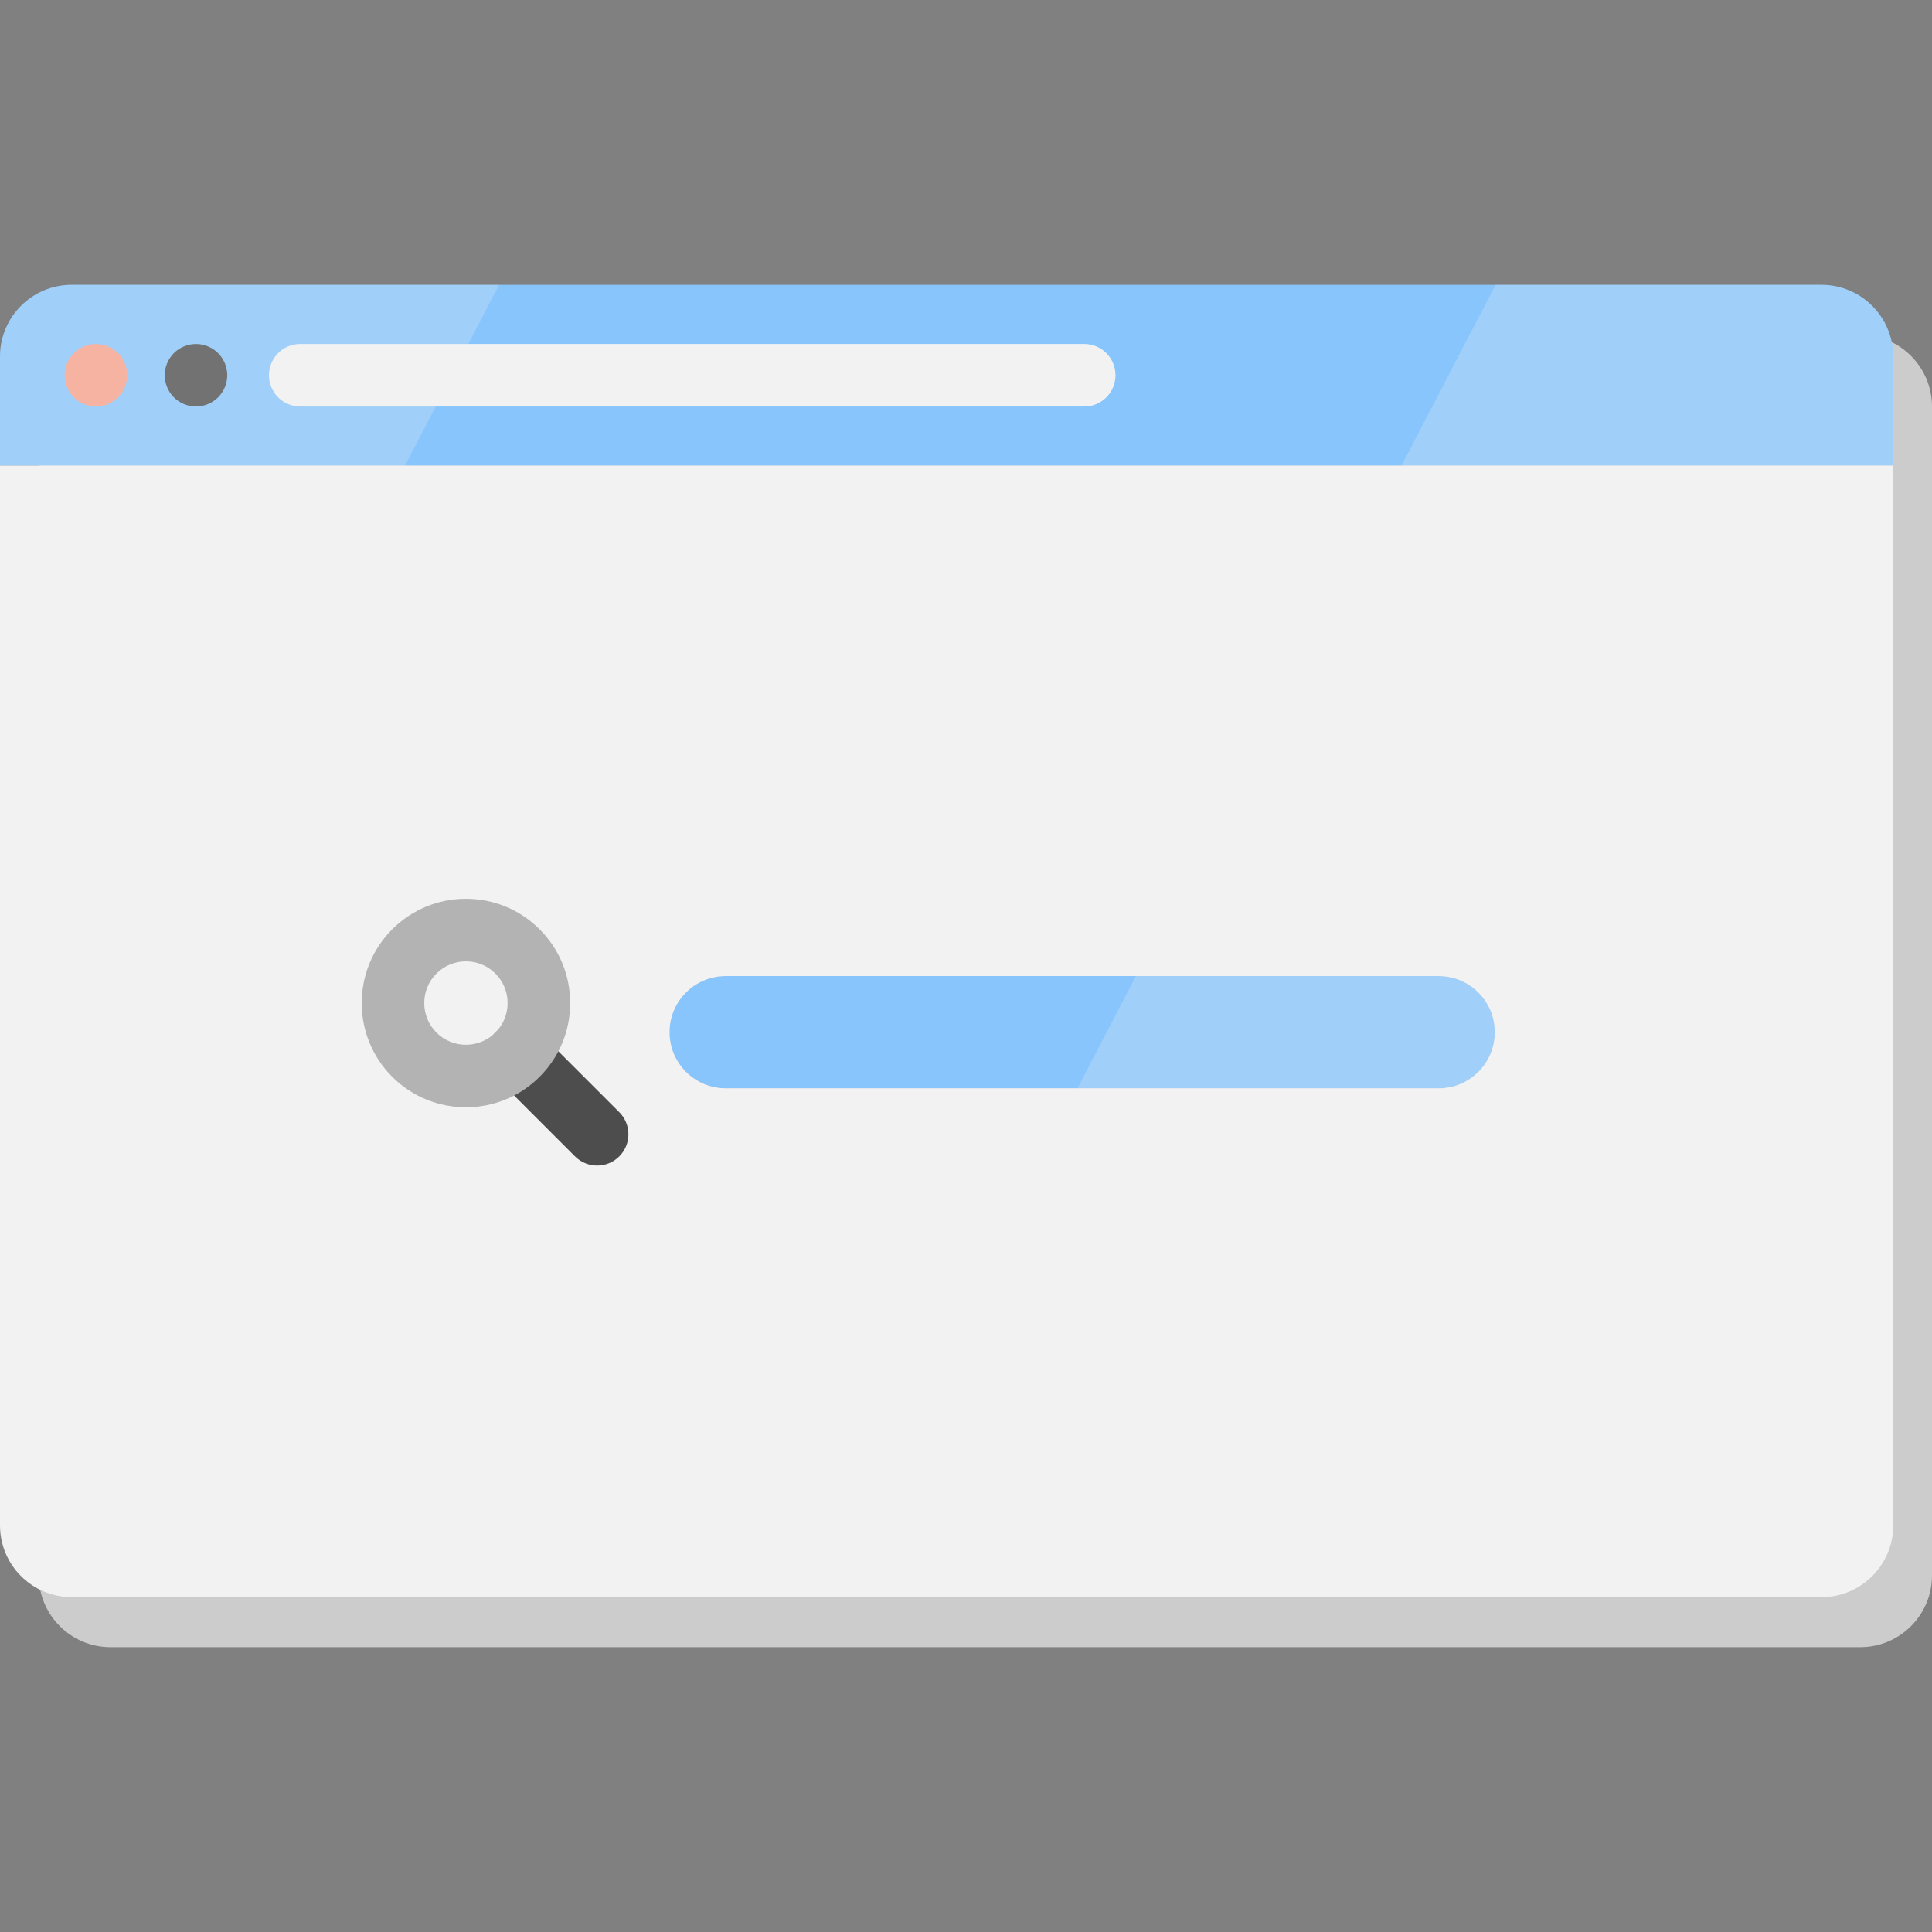 <?xml version="1.0" encoding="iso-8859-1"?>
<!-- Generator: Adobe Illustrator 19.0.0, SVG Export Plug-In . SVG Version: 6.00 Build 0)  -->
<svg version="1.1" id="Layer_1" xmlns="http://www.w3.org/2000/svg" xmlns:xlink="http://www.w3.org/1999/xlink" x="0px" y="0px"
	 viewBox="0 0 463.3 463.3" style="enable-background:new 0 0 463.3 463.3;" xml:space="preserve">
<rect x="0" y="0" width="463.3" height="463.3" fill="#808080" stroke="none"/>
<g>
	<path style="fill:#CCCCCC;" d="M446.1,80.31H26.5c-9.5,0-17.2,7.7-17.2,17.2v26.15v254.13c0,9.5,7.7,17.2,17.2,17.2h419.6
		c9.5,0,17.2-7.7,17.2-17.2V123.66v-26.15C463.299,88.01,455.6,80.31,446.1,80.31z"/>
	<g id="XMLID_2_">
		<g>
			<path style="fill:#88C5FC;" d="M345,234.061c7.44,0,13.46,6.03,13.46,13.46c0,3.72-1.5,7.08-3.94,9.52
				c-2.44,2.43-5.8,3.94-9.52,3.94H174.01c-7.43,0-13.46-6.03-13.46-13.46c0-3.72,1.51-7.08,3.94-9.52
				c2.44-2.43,5.81-3.94,9.52-3.94H345z"/>
			<path style="fill:#88C5FC;" d="M454,85.511v26.15H0v-26.15c0-9.5,7.7-17.2,17.2-17.2h419.6C446.3,68.311,454,76.011,454,85.511z"
				/>
			<path style="fill:#F2F2F2;" d="M454,111.661v254.13c0,9.5-7.7,17.2-17.2,17.2H17.2c-9.5,0-17.2-7.7-17.2-17.2v-254.13H454z
				 M358.46,247.521c0-7.43-6.02-13.46-13.46-13.46H174.01c-3.71,0-7.08,1.51-9.52,3.94c-2.43,2.44-3.94,5.8-3.94,9.52
				c0,7.43,6.03,13.46,13.46,13.46H345c3.72,0,7.08-1.51,9.52-3.94C356.96,254.601,358.46,251.241,358.46,247.521z"/>
		</g>
	</g>
	<path style="fill:#4D4D4D;" d="M143.197,279.502c-1.919,0-3.839-0.732-5.303-2.197l-19.092-19.092
		c-2.929-2.929-2.929-7.678,0-10.607s7.678-2.929,10.606,0l19.092,19.092c2.929,2.929,2.929,7.678,0,10.607
		C147.036,278.77,145.116,279.502,143.197,279.502z"/>
	<path style="fill:#F2F2F2;" d="M259.997,97.486h-188c-4.142,0-7.5-3.358-7.5-7.5s3.358-7.5,7.5-7.5h188c4.142,0,7.5,3.358,7.5,7.5
		S264.139,97.486,259.997,97.486z"/>
	<path style="fill:#4D4D4D;" d="M47,97.481c-1.98,0-3.91-0.8-5.31-2.19c-1.39-1.4-2.19-3.33-2.19-5.31c0-1.97,0.8-3.9,2.19-5.3
		c1.4-1.39,3.33-2.19,5.31-2.19c1.97,0,3.9,0.8,5.3,2.19c1.4,1.4,2.2,3.33,2.2,5.3c0,1.98-0.8,3.91-2.2,5.31
		C50.9,96.681,48.97,97.481,47,97.481z"/>
	<path style="fill:#F9A18A;" d="M23,97.481c-1.98,0-3.91-0.8-5.31-2.19c-1.39-1.4-2.19-3.33-2.19-5.31c0-1.97,0.8-3.9,2.19-5.3
		c1.4-1.39,3.33-2.19,5.31-2.19c1.97,0,3.9,0.8,5.3,2.19c1.4,1.4,2.2,3.33,2.2,5.3c0,1.98-0.8,3.91-2.2,5.31
		C26.9,96.681,24.97,97.481,23,97.481z"/>
	<path style="fill:#B3B3B3;" d="M111.73,265.524c-6.403,0-12.804-2.436-17.678-7.311c-9.747-9.748-9.747-25.608,0-35.355
		c4.722-4.722,11-7.323,17.678-7.323s12.956,2.601,17.677,7.323l0,0l0,0c4.722,4.722,7.323,11,7.323,17.677
		c0,6.678-2.601,12.956-7.323,17.678C124.535,263.086,118.131,265.523,111.73,265.524z M111.73,230.536
		c-2.671,0-5.183,1.04-7.071,2.929c-3.899,3.899-3.899,10.243,0,14.142s10.244,3.899,14.142,0c1.889-1.889,2.929-4.4,2.929-7.071
		s-1.041-5.182-2.929-7.071l0,0C116.913,231.576,114.401,230.536,111.73,230.536z"/>
	<g>
		<path style="opacity:0.23;fill:#F2F2F2;enable-background:new    ;" d="M454,85.511v280.28c0,9.5-7.7,17.2-17.2,17.2H194.887
			l163.75-314.68H436.8C446.3,68.311,454,76.011,454,85.511z"/>
		<path style="opacity:0.23;fill:#F2F2F2;enable-background:new    ;" d="M119.68,68.311l-22.56,43.35L85.29,134.4l-25.96,49.88
			l-12.39,23.82l-23.94,46l-23,44.2V85.511c0-9.5,7.7-17.2,17.2-17.2H119.68z"/>
	</g>
</g>
<g>
</g>
<g>
</g>
<g>
</g>
<g>
</g>
<g>
</g>
<g>
</g>
<g>
</g>
<g>
</g>
<g>
</g>
<g>
</g>
<g>
</g>
<g>
</g>
<g>
</g>
<g>
</g>
<g>
</g>
</svg>
